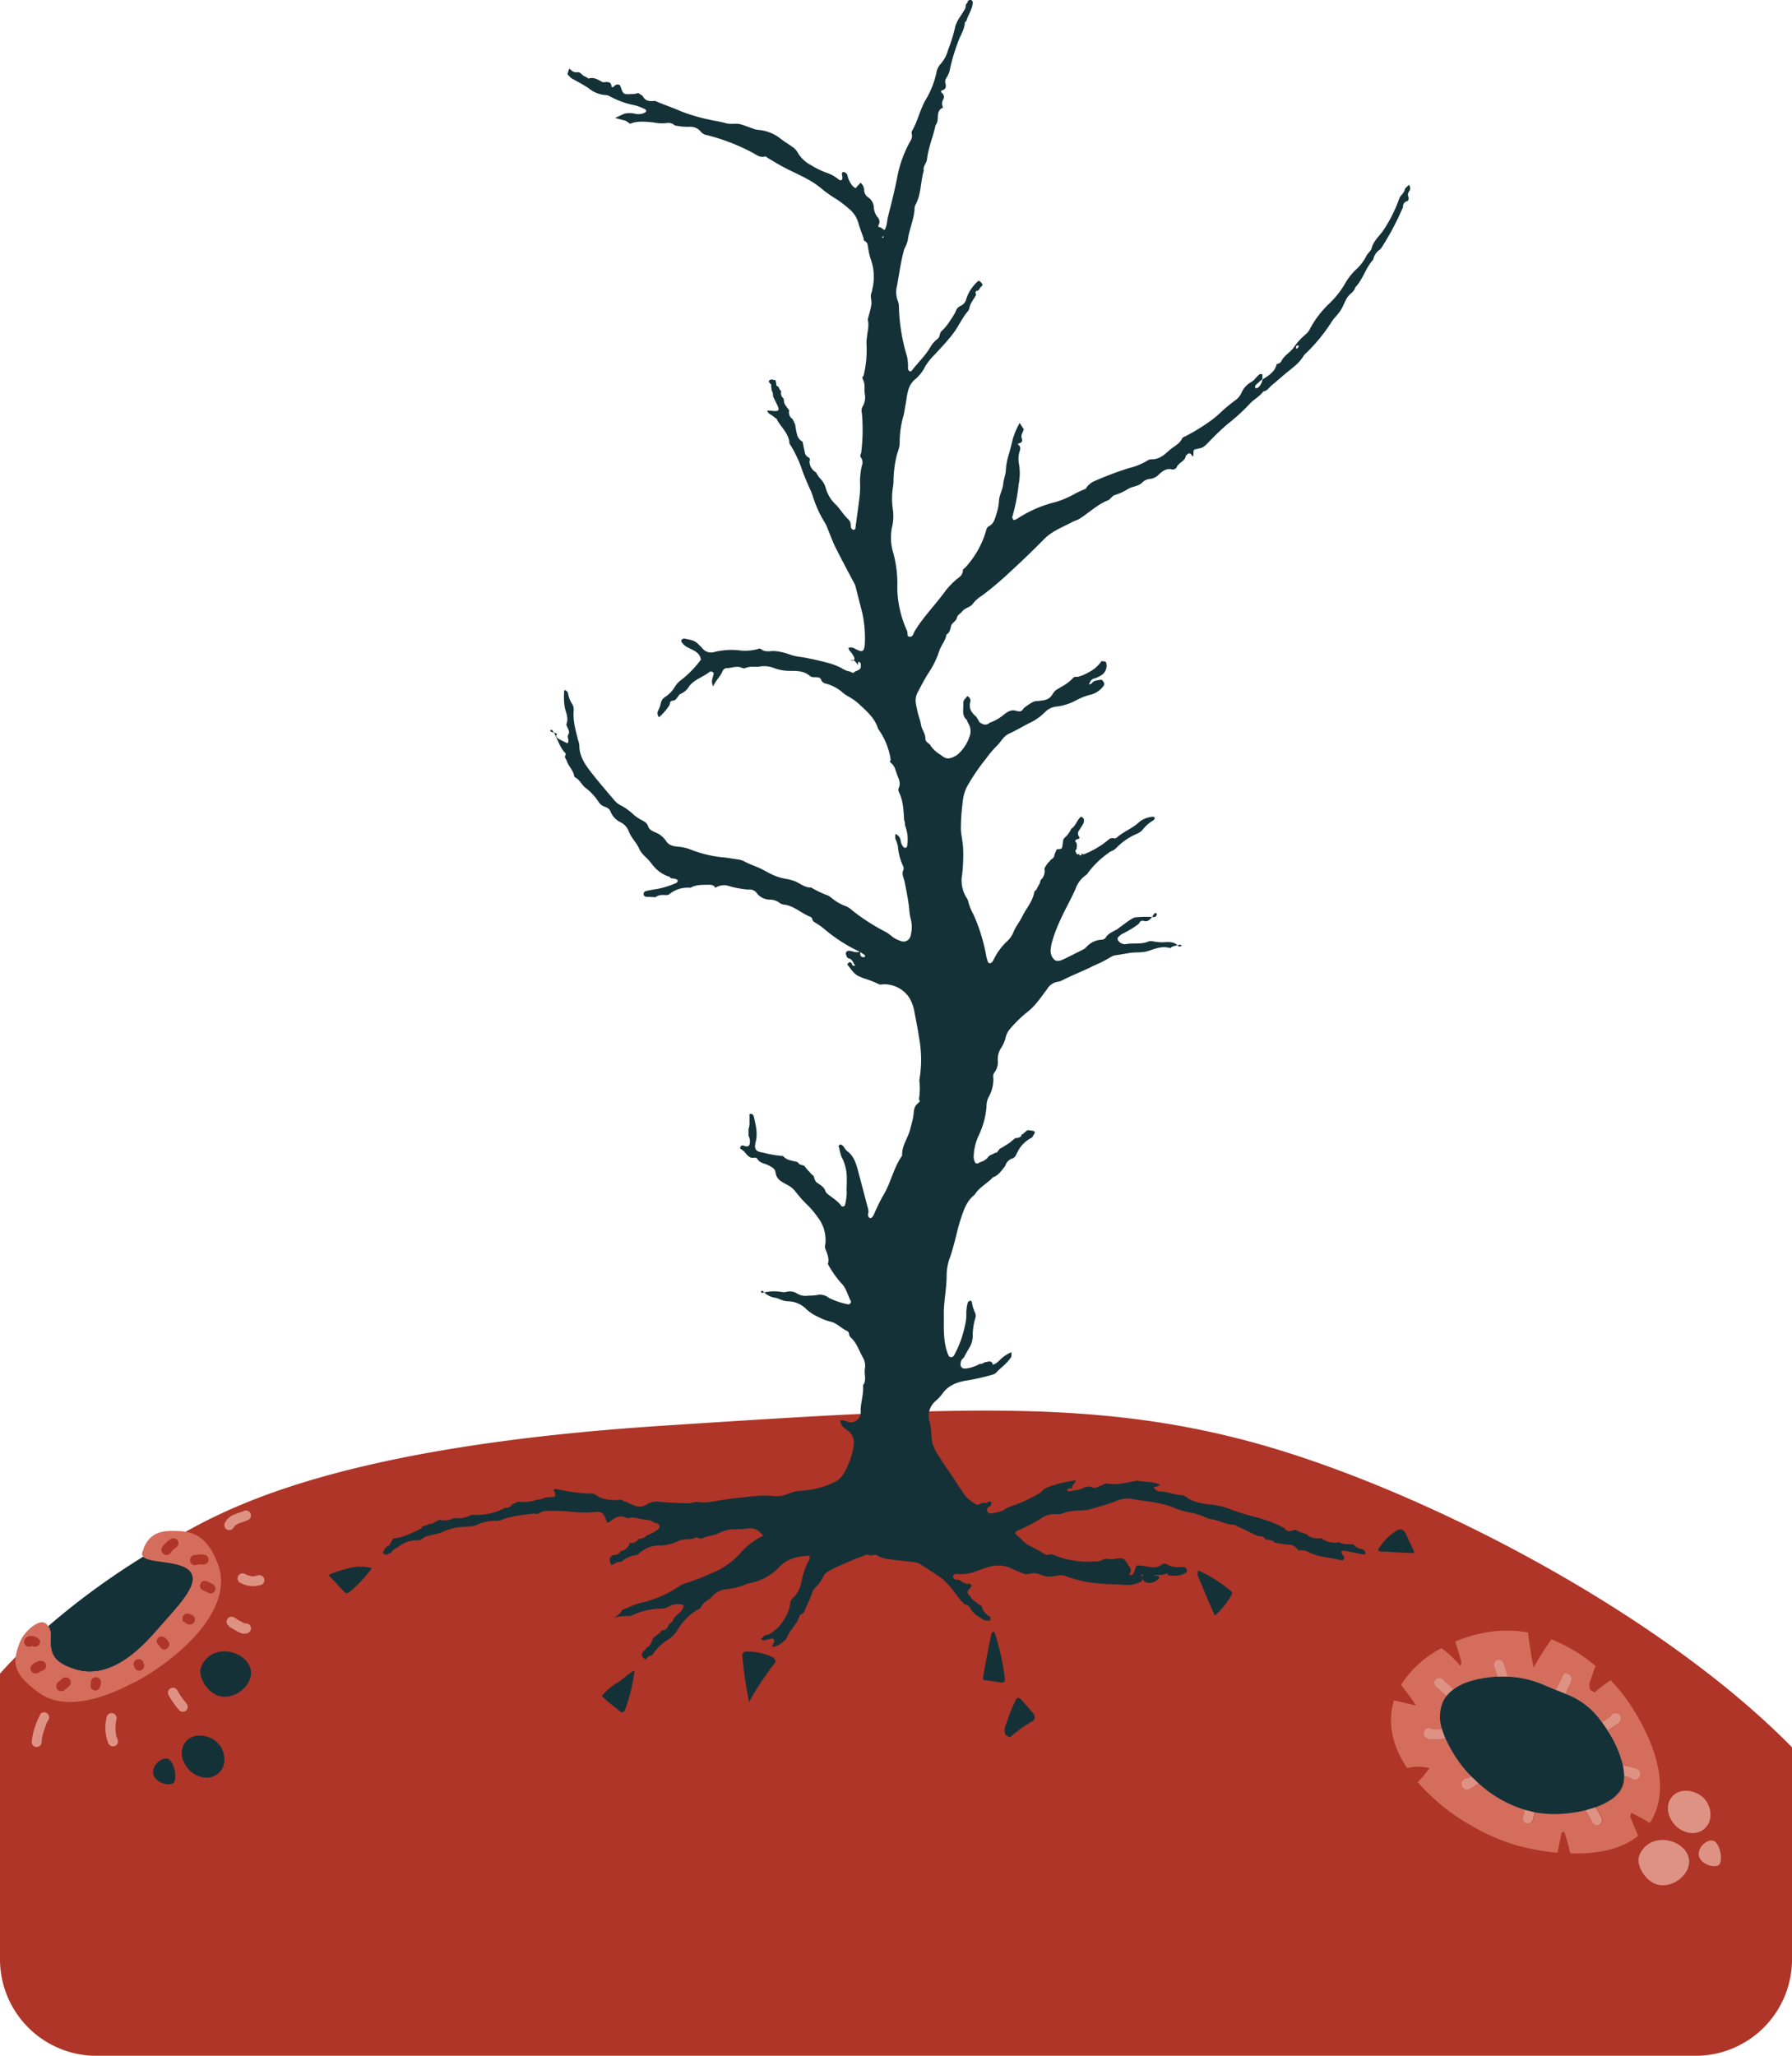 <svg xmlns="http://www.w3.org/2000/svg" xmlns:xlink="http://www.w3.org/1999/xlink" width="441.696" height="506.658" viewBox="0 0 441.696 506.658">
  <defs>
    <clipPath id="clip-path">
      <rect id="Rectangle_2288" data-name="Rectangle 2288" width="441.696" height="506.658" fill="none"/>
    </clipPath>
  </defs>
  <g id="where_-_another_planet" data-name="where - another planet" transform="translate(220.848 253.329)">
    <g id="where_-_another_planet-2" data-name="where - another planet" transform="translate(-220.848 -253.329)" clip-path="url(#clip-path)">
      <path id="Path_194503" data-name="Path 194503" d="M51.74,791.743c-3.362,3.906-10.285,11.966-18.641,11.125-.841-.1-5.884-.593-7.713-3.956-1.434-2.621.1-4.945-1.286-7.219A181.906,181.906,0,0,1,49.614,773.3l.1.148c2.225,4.153,7.862,1.335,9.79,5.291,1.533,3.115-3.659,8.307-7.713,13" transform="translate(-12.184 -390.938)" fill="#143138"/>
      <path id="Path_194504" data-name="Path 194504" d="M441.7,786.058v52.264a23.783,23.783,0,0,1-23.783,23.783H23.783A23.783,23.783,0,0,1,0,838.322v-70.41q1.879-2.126,3.857-4.1h0c2.621-2.72,5.34-5.241,8.06-7.615,1.384,2.274-.148,4.6,1.286,7.219,1.879,3.362,6.873,3.857,7.713,3.956,8.356.841,15.279-7.219,18.641-11.125,4.055-4.7,9.3-9.84,7.713-13-1.978-3.956-7.565-1.088-9.79-5.291l-.1-.148,6.626-3.857,1.829-1.038c14.438-8.109,43.71-21.311,117.631-26.107s111.351-7.219,155.7,7.219c40.5,13.2,92.512,41.435,122.575,72.091" transform="translate(0 -355.438)" fill="#ae3527"/>
      <path id="Path_194505" data-name="Path 194505" d="M297.771,291.352c.89.643,1.879,1.088,2.225,2.225a1.433,1.433,0,0,0,.445.593c1.187.989,2.571,1.731,3.511,3.066.148.2.791.049.841-.247a13.949,13.949,0,0,0,.445-3.165c-.1-1.038.049-1.978,0-2.967a11.343,11.343,0,0,0-1.335-5.884,13.8,13.8,0,0,1-.494-1.928c-.247-.643-.2-.742.1-.939s.742.2.989.494a4.8,4.8,0,0,0,.742.989c1.681,1.187,2.275,3.016,2.769,4.9.841,3.115,1.632,6.23,2.472,9.345a2.472,2.472,0,0,1,.049,1.236.892.892,0,0,0,.4,1.088c.4.148.791-.445.989-.841a47.171,47.171,0,0,1,2.176-4.5c1.928-3.066,2.571-6.675,4.549-9.691.1-.148.247-.3.247-.445-.1-2.423,1.533-4.351,2.027-6.576.247-1.038.593-2.077.742-3.165s.049-2.126,1.038-2.967.3-.742.346-1.187a17.008,17.008,0,0,0,.148-3.956,2.67,2.67,0,0,1-.049-.742,29.364,29.364,0,0,0-.049-10.186c-.3-2.126-.742-4.2-1.137-6.329a10.235,10.235,0,0,0-1.335-3.758,7.438,7.438,0,0,0-6.28-3.263c-.4,0-.841.2-1.236-.049a26.086,26.086,0,0,0-3.708-1.434c-2.077-.791-2.225-.989-4.055-3.461v.1c.3-.544.643-.742.939-.494s.2.4.346.593a.494.494,0,0,0,.4.2c.247,0,.3-.148.1-.346s-.494-1.236-1.236-1.434-.593-.494-.791-.89a.692.692,0,0,1,.593-1.038,2.917,2.917,0,0,1,.939.148,2.917,2.917,0,0,0,1.928.049c0,1.088.049,1.187.742,1.384a.331.331,0,0,0,.346-.544l-1.187-.791a38.123,38.123,0,0,1-8.9-5.736,16.711,16.711,0,0,0-1.829-1.286c-.4-.247-.89-.445-.989-1.038a.841.841,0,0,0-.445-.544c-2.225-.841-3.956-2.67-6.428-3.016a1.978,1.978,0,0,1-1.137-.4,4.017,4.017,0,0,0-2.571-.841,4.035,4.035,0,0,1-3.016-1.483,2.182,2.182,0,0,0-2.176-.989,22.251,22.251,0,0,1-5.142-.989,3.987,3.987,0,0,0-2.621.346c-.841.3-.247.593-.445.1s-.841-.643-1.434-.643c-1.582.049-3.165-.1-4.6.742a7.219,7.219,0,0,0-5.291,1.632c-.346.247-.989.148-1.483.148a2.868,2.868,0,0,0-1.879.544l-2.225-.1a.692.692,0,0,1-.692-.593.776.776,0,0,1,.692-.841,26.825,26.825,0,0,1,2.67-.494,22.545,22.545,0,0,0,4.7-1.483.692.692,0,0,0,.346-.593c-.049-.2-.346-.346-.544-.4a5.883,5.883,0,0,0-.989-.148.643.643,0,0,1-.4-.3.346.346,0,0,0-.346-.148,8.8,8.8,0,0,1-4.252-3.313,15.787,15.787,0,0,0-1.533-1.632,6.724,6.724,0,0,1-1.384-1.78c-.643-1.632-2.027-2.769-2.621-4.45a4.153,4.153,0,0,0-1.978-2.176,4.92,4.92,0,0,1-2.423-2.472c-.445-1.187-1.187-1.187-1.879-1.533a2.67,2.67,0,0,1-1.088-.939,13.745,13.745,0,0,0-3.214-3.511c-.989-.692-1.434-2.027-2.621-2.621a.643.643,0,0,1-.247-.4c-.247-1.384-1.335-2.274-1.78-3.56-.148-.544-.742-.939-.346-1.582a.494.494,0,0,0-.049-.445c-1.384-1.384-1.829-3.313-2.769-4.945a7.267,7.267,0,0,0-.544-.791h-.2c-.2.1-.247.3-.1.4a8.7,8.7,0,0,0,1.137.4l.445.148c-.544.89.2,1.137.742,1.483l1.78.89c.692-.692-.2-1.434.247-2.176s-.1-1.434-.4-2.126a.742.742,0,0,1-.049-.494c.544-1.384-.1-2.67-.4-3.906a16.061,16.061,0,0,1-.148-4.4,1.038,1.038,0,0,1,.939.841,6.526,6.526,0,0,0,.939,2.472,2.621,2.621,0,0,1,.445,1.681c-.247,2.522.494,4.945,1.088,7.367a5.042,5.042,0,0,1,.3,1.187c-.049,2.67,1.384,4.747,2.917,6.725s3.906,4.747,5.884,7.071a4.994,4.994,0,0,0,1.582,1.137,14.587,14.587,0,0,1,3.016,2.225,10.731,10.731,0,0,0,2.077,1.384c.643.346,1.236.643,1.483,1.483s1.137,1.187,1.879,1.533a5.34,5.34,0,0,1,2.472,1.978c.791,1.335,2.176,1.434,3.412,1.533a11.67,11.67,0,0,1,2.769.692,29.756,29.756,0,0,0,7.219,1.829c1.483.1,2.967.4,4.45.593a4.9,4.9,0,0,1,1.632.544c1.088.593,2.275.989,3.412,1.483s2.027,1.088,3.115,1.582a12.313,12.313,0,0,0,3.758,1.187,11.378,11.378,0,0,1,1.681.445c1.483.445,2.67,1.731,4.4,1.681a23.534,23.534,0,0,0,4.055,1.928,5.931,5.931,0,0,1,1.038.692,11.452,11.452,0,0,0,3.461,1.978,4.6,4.6,0,0,1,1.434.939,49.694,49.694,0,0,0,8.06,5.241,9.741,9.741,0,0,1,1.879,1.286,6.379,6.379,0,0,0,1.978,1.038,1.8,1.8,0,0,0,2.621-1.384,7.764,7.764,0,0,0,0-3.956,14.684,14.684,0,0,1-.4-2.719c-.247-2.225-.692-4.4-1.137-6.576-.2-.939-.791-1.829-.247-2.868a1.335,1.335,0,0,0-.148-.989,14.289,14.289,0,0,1-1.236-4.8,8.9,8.9,0,0,0-.643-1.879v-1.137h0a1.978,1.978,0,0,1,1.335,1.681,2.769,2.769,0,0,0,.692,1.533.643.643,0,0,0,.4.2.494.494,0,0,0,.495-.445,9.493,9.493,0,0,0-.544-5.142V202.8l-.2-.791c-.148-2.324-.2-4.648-1.286-6.823a1.286,1.286,0,0,1-.049-.989c.544-1.137.049-2.176-.346-3.165s-.544-2.126-1.384-2.868-.2-.593-.247-.939a17.119,17.119,0,0,0-2.917-7.367,1.632,1.632,0,0,1-.247-.445c-.791-2.472-2.67-4.1-4.549-5.835s-2.72-1.78-4.005-2.818a10.111,10.111,0,0,0-4.153-2.274c-1.582-.346-.989-1.335-1.879-1.533s-1.582.1-2.176-.4c-1.483-1.286-3.263-1.236-4.945-1.236a11.175,11.175,0,0,1-3.857-.692,6.576,6.576,0,0,0-3.412-.4c-1.187.2-2.472-.148-3.708.4-.3.148-.791-.049-1.187-.2-1.187-.346-2.324.247-3.461.2a1.286,1.286,0,0,0-.939.742c-.544,1.384-1.78,2.373-2.324,3.807-.4-1.187-.4-1.187.1-2.967a.544.544,0,0,0-.247-.643.861.861,0,0,0-.692-.049c-1.582,1.335-3.708,1.829-5.043,3.56a4.433,4.433,0,0,1-1.978,1.829c-.89.3-.939,1.582-1.978,1.731s-.692.643-.939,1.137a13.38,13.38,0,0,1-2.571,2.967,1.533,1.533,0,0,1-.247-1.582,6.231,6.231,0,0,0,.692-1.879,2.373,2.373,0,0,1,1.137-1.582,7.862,7.862,0,0,0,2.373-2.522,5.439,5.439,0,0,1,1.335-1.483,25.71,25.71,0,0,0,5.043-5.142c-.247-1.829-1.928-2.324-3.263-3.016a3.857,3.857,0,0,1-1.434-1.236.5.5,0,0,1-.049-.643.89.89,0,0,1,.643-.3c1.187.247,2.472.346,3.412,1.335a11.44,11.44,0,0,0,.89.841,2.749,2.749,0,0,0,3.263,1.088,18.1,18.1,0,0,1,5.686-.4,11.965,11.965,0,0,0,4.945-.3c.2-.1.544-.148.692,0,1.137.989,2.522.346,3.758.544a14.337,14.337,0,0,1,3.016.692,12.411,12.411,0,0,0,3.165.742,69.471,69.471,0,0,1,7.071,1.582,14.634,14.634,0,0,1,3.016,1.236,4.983,4.983,0,0,0,1.582.692c.593.049,1.088.643,1.384.247s1.533-.4,1.632-1.335a1.091,1.091,0,0,0,0-.247,1.829,1.829,0,0,0-.049-.643c-.1-.148-.346-.4-.494-.346s-.148.494-.148.742-.643-1.187-1.434-1.187h-.247c-.049,0-.049.1-.049.148h.445a.544.544,0,0,0,.346-.791,6.183,6.183,0,0,0-.791-1.286,2.225,2.225,0,0,1-.643-1.038,1.731,1.731,0,0,1,1.582.148,8.155,8.155,0,0,0,1.335.593.742.742,0,0,0,.939-.544,5.342,5.342,0,0,0,.2-1.236,29.3,29.3,0,0,0-.593-7.466c-.643-2.472-1.137-4.5-1.731-6.774a6.773,6.773,0,0,0-.643-1.335c-1.434-2.72-2.868-5.39-4.252-8.159-.742-1.483-1.286-3.066-1.928-4.6a8.255,8.255,0,0,0-.742-1.582,27.121,27.121,0,0,1-2.967-6.576,14.187,14.187,0,0,0-.544-1.384q-1.038-2.225-1.928-4.6a31.146,31.146,0,0,0-3.016-6.527.989.989,0,0,1-.247-.445c-.148-2.522-2.225-4.005-3.214-6.082h-.1l-.89-.692-.445-.3a1.582,1.582,0,0,1-.841-.939h.742c2.423.3,2.472.049,1.434-2.027l-.742-1.533a1.928,1.928,0,0,0-.3-1.335h0l-.148-1.236a.346.346,0,0,0-.247-.494L286,93.966c.445-.791,1.088-.346,1.681-.3l.2.989a.434.434,0,0,0,.4.544.643.643,0,0,1,.247.445l.346.544a.445.445,0,0,1,.2.346,1.533,1.533,0,0,0,.593,1.632l.148,1.038.2.494,1.038,1.434a1.928,1.928,0,0,0,.841,2.126l.643,1.384a22.107,22.107,0,0,0,.4,2.225,2.818,2.818,0,0,0,1.434,1.978v.1l.544,2.621a1.731,1.731,0,0,0,1.088,1.236.791.791,0,0,1,.049.841,3.214,3.214,0,0,0,1.632,2.769,6.773,6.773,0,0,0,1.137,1.632,5.341,5.341,0,0,1,1.286,2.373,8.752,8.752,0,0,0,2.472,3.956c1.038,1.038,1.78,2.373,2.868,3.412s.593,1.533.89,2.324a.841.841,0,0,0,.544.445.494.494,0,0,0,.494-.445c.346-2.621.742-5.291,1.038-7.911a21.115,21.115,0,0,0,.1-3.263,18.247,18.247,0,0,1,.445-4.2,1.967,1.967,0,0,0-.148-1.879c-.494-.643-.049-.939,0-1.434a45.146,45.146,0,0,0,.148-9.741,1.978,1.978,0,0,1,.148-1.434,4.527,4.527,0,0,0,.544-3.362c-.1-1.088.148-2.176-.346-3.214s.049-.791.1-1.187a26.862,26.862,0,0,0,.692-7.961,7.814,7.814,0,0,1,.1-1.236c.1-1.483.593-2.917.247-4.45a.545.545,0,0,1,0-.247c.3-1.137.643-2.225.841-3.412s-.4-2.126.1-3.214a3.018,3.018,0,0,0,.148-.742,12.479,12.479,0,0,0-.3-7.12,17.053,17.053,0,0,1-.742-3.165c-.1-.593-.1-1.137-.692-1.483s-.3-.544-.445-.89c-.445-1.236-.939-2.472-1.286-3.758a7.021,7.021,0,0,0-2.373-3.461,28.088,28.088,0,0,0-2.967-2.274,30.857,30.857,0,0,1-3.659-2.571c-2.423-2.077-5.34-3.313-8.158-4.7-1.731-.841-3.362-1.829-4.994-2.818-.3-.148-.643-.544-.841-.445-1.335.4-2.225-.544-3.263-1.038a49.694,49.694,0,0,0-11.125-4.252,2.324,2.324,0,0,1-1.483-.89,3.259,3.259,0,0,0-2.67-1.137,15.131,15.131,0,0,1-3.708-.346,2.176,2.176,0,0,0-1.829-.593,10.143,10.143,0,0,1-3.461-.148c-1.879-.148-3.807-.445-5.686.346l-1.088-.742-2.621-.692,2.225-1.038a5.686,5.686,0,0,1,2.72,0,3.461,3.461,0,0,0,2.423-.3.544.544,0,0,0,.3-.4.494.494,0,0,0-.247-.4,13.845,13.845,0,0,0-2.571-.989,21.261,21.261,0,0,1-6.28-2.274,2.126,2.126,0,0,0-.939-.247,7.323,7.323,0,0,1-4.1-1.632c-1.236-.89-2.868-1.681-4.3-2.522l-.445-.4-.544-.593.445-1.384.544.445a1.731,1.731,0,0,0,1.582.445c.742,0,1.038.791,1.681,1.038s.791.593,1.088.494c1.286-.346,2.225.346,3.263.89.247.148.643,0,.989,0s1.137,0,1.236.841.544.346.791.1a1.038,1.038,0,0,1,1.384-.1c.841,2.621.89,2.126,3.263,2.126a5.933,5.933,0,0,0,1.187-.247l1.088.692c.643,1.384,1.829,1.384,3.066,1.236,2.077.939,4.3,1.632,6.378,2.571a42.65,42.65,0,0,0,6.873,2.027c1.385.346,2.769.494,4.153.89s2.522-.049,3.708.3,2.373.841,3.56,1.236a6.677,6.677,0,0,0,.989.148,10.2,10.2,0,0,1,4.846,1.829c1.434,1.137,2.472,1.681,3.659,2.571a4.4,4.4,0,0,1,1.088,1.335,7.911,7.911,0,0,0,3.066,2.868,21.509,21.509,0,0,0,3.758,1.879,9.3,9.3,0,0,1,3.066,1.632.742.742,0,0,0,.89.2c.346-.544-.049-1.137.049-1.681s1.137-.148,1.335.494A5.615,5.615,0,0,0,306.77,45.9c.89.742.692.346,1.038,0l.841-.89a2.561,2.561,0,0,1,.89,1.978,2.225,2.225,0,0,0,.989,1.632,3.115,3.115,0,0,1,1.384,2.522,4.4,4.4,0,0,0,.89,2.324,1.572,1.572,0,0,1,.346,1.829c-.4.742.1.593.445.742a8.258,8.258,0,0,1,.939.643c.692-1.038.593-2.274.89-3.412.841-3.214,1.632-6.428,2.275-9.691a28.924,28.924,0,0,1,2.769-8.01c.445-.89,1.137-1.632.742-2.769a1.038,1.038,0,0,1,.2-.692c1.384-2.472,1.928-5.291,3.412-7.763a21.834,21.834,0,0,0,2.522-6.477,4.2,4.2,0,0,1,.939-2.027,8.74,8.74,0,0,0,1.978-3.708,37.44,37.44,0,0,0,1.582-4.994c.3-1.78,1.384-3.016,2.225-4.45a2.126,2.126,0,0,0,.494-1.533h0l.494-.643a.346.346,0,0,1,.049-.3c.544-.445.939-.346,1.187.247,0,1.731-1.137,3.115-1.582,4.7-.049.148-.346.2-.346.346-.1,1.731-1.088,3.115-1.632,4.648a46.773,46.773,0,0,0-2.176,7.417,6.329,6.329,0,0,1-.742,1.582,1.632,1.632,0,0,0-.3,1.187c.247.89.3,1.632-.841,1.928-.247.049-.2.445,0,.593a1.236,1.236,0,0,1,.4,1.533,2.005,2.005,0,0,0-.247,1.681c.247.643.049.445-.049.494-1.78.939-.544,3.016-1.632,4.2-.593,2.818-1.78,5.538-2.126,8.455-.1.989-1.088,1.731-.791,2.818-.841,2.769-.593,5.785-2.077,8.455a2.324,2.324,0,0,0-.2.989c-.148,2.67-1.384,5.142-1.681,7.763a9.611,9.611,0,0,1-.841,2.077c-.841,2.967-1.236,5.983-1.78,9a6.079,6.079,0,0,0,.2,3.857,4.005,4.005,0,0,1,.247,1.483,46.379,46.379,0,0,0,2.027,12.262,11.994,11.994,0,0,1,.2,2.967.841.841,0,0,0,.4.544c.247.2.494-.049.643-.247,1.533-1.978,3.362-3.659,4.6-5.884a6.478,6.478,0,0,1,1.681-1.829c.643-.544.4-1.434.989-1.928a12.064,12.064,0,0,0,2.176-2.719,12.463,12.463,0,0,0,1.286-2.126,2.126,2.126,0,0,1,1.286-1.384,2.5,2.5,0,0,0,1.335-1.731,9.938,9.938,0,0,1,3.016-4.45,1.879,1.879,0,0,1,.989,1.038l-.3.445a.4.4,0,0,0-.3.3l-.4.593c-.841.247-.841.3-.593,1.088-.544,1.088-1.434,2.027-1.681,3.313a1.484,1.484,0,0,1-.3.692c-1.533,1.78-2.423,3.956-3.857,5.785s-3.016,3.511-4.6,5.192a13.746,13.746,0,0,0-2.126,2.719,9.841,9.841,0,0,1-2.423,3.115c-1.978,1.582-1.978,3.906-2.373,6.082-.2.989-.3,1.928-.544,2.917a23.63,23.63,0,0,0-.939,6.131c.049,2.077-.593,2.769-.841,4.153a28.356,28.356,0,0,0-.692,5.933,9.2,9.2,0,0,1-.148,1.483,18.493,18.493,0,0,0,0,5.439,11.62,11.62,0,0,1-.247,4.5,12.856,12.856,0,0,0,.346,6.181,28.678,28.678,0,0,1,.989,8.653,26.479,26.479,0,0,0,2.423,10.581c.2.494-.148,1.384.643,1.434s.89-.742,1.137-1.236c2.176-3.659,5.241-6.675,7.714-10.136a19.084,19.084,0,0,1,2.225-2.373c.791-.791,2.027-1.236,2.027-2.67,0-.2.3-.4.494-.544A22.794,22.794,0,0,0,339.6,130.7a1.483,1.483,0,0,1,.643-1.038c1.236-.544,1.483-1.78,1.829-2.868a13.1,13.1,0,0,0,.692-3.412c.049-1.384.89-2.67,1.038-4.1s.593-2.274.643-3.412a15.823,15.823,0,0,1,.742-3.906c.346-1.286.692-2.522.989-3.857a20.693,20.693,0,0,1,1.681-3.906l.989,1.533c-.1.742-.742,1.335-.494,2.126s.1,1.187-.643,1.384a.2.2,0,1,0-.1.4c.742.692.247,1.335.1,2.077a6.182,6.182,0,0,0-.049,2.423,13.9,13.9,0,0,1-.049,5.192,44.683,44.683,0,0,1-1.582,8.06c-.049.148.148.445.247.643s.3.049.494,0l.445-.2a30.445,30.445,0,0,1,9.543-4.153,22.9,22.9,0,0,0,4.8-2.077,19.526,19.526,0,0,1,2.027-.939c.3-.148.643-.2.742-.544a4.706,4.706,0,0,1,2.077-1.632,81.564,81.564,0,0,1,8.406-3.165,15.822,15.822,0,0,0,4.351-1.731,2.225,2.225,0,0,1,1.137-.445c1.879.1,3.165-1.038,4.351-2.126s2.571-1.533,3.263-3.016c.148-.3.692-.445,1.038-.643a49.2,49.2,0,0,0,6.131-3.807,20.461,20.461,0,0,0,1.928-1.582,40.693,40.693,0,0,1,4.005-3.362,4.5,4.5,0,0,0,1.533-1.879,5.439,5.439,0,0,1,2.324-2.571l.643-.445.445-.494.544-.593.494-.445h.692v1.236a10.575,10.575,0,0,0-.939.791c-.346.4-.989.643-.841,1.335l.2.1c.643-.049.94-.593,1.236-1.038a6.085,6.085,0,0,0,.4-1.137c1.483-.939,3.066-1.879,3.461-3.807h-.049a1.385,1.385,0,0,0,1.236-.742c.692-1.384,2.126-2.077,3.016-3.313a15.97,15.97,0,0,1,3.016-3.313,4.154,4.154,0,0,0,1.038-1.384,24.474,24.474,0,0,1,4.7-6.131,21.855,21.855,0,0,0,4.1-5.291,15.726,15.726,0,0,1,2.67-3.263,11.174,11.174,0,0,0,2.373-3.165c.3-.692,1.088-1.187,1.286-1.829.445-1.978,2.077-3.165,3.066-4.747a35.157,35.157,0,0,0,3.758-7.565,4.1,4.1,0,0,1,.494-.841,3.214,3.214,0,0,0,.939-1.582h-.049l.544-.544.445-.445a1.286,1.286,0,0,1,.049,1.632,1.286,1.286,0,0,0-.148,1.384,1.088,1.088,0,0,1-.2.989A1.335,1.335,0,0,0,442.349,51a67.1,67.1,0,0,1-5.093,9.691,3.164,3.164,0,0,1-.791.939,3.61,3.61,0,0,0-1.384,2.027,1.137,1.137,0,0,1-.2.445c-1.78,1.978-2.423,4.747-4.3,6.675-.247,1.137-1.384,1.582-1.978,2.522s-1.038,2.274-1.731,3.313-1.632,1.829-2.274,2.917a41.888,41.888,0,0,1-5.934,7.268,5.789,5.789,0,0,0-.841.89c-1.137,1.928-2.917,3.066-4.549,4.45L409.913,95c-.643.544-1.038,1.335-1.978,1.434-.94,1.286-2.423,1.978-3.461,3.165a47.171,47.171,0,0,1-5.142,4.7,57.314,57.314,0,0,0-4.7,4.45c-1.483,1.533-1.681,1.582-2.917,1.829s-.94.247-1.038,1.533a1.58,1.58,0,0,1-.148.4l-.4-.544a.542.542,0,0,0-.841-.1c-.247.2-.445.346-.494.544-.247,1.335-1.879,1.582-2.274,2.818a1.236,1.236,0,0,1-1.088.445c-1.434-.4-2.472.494-3.313,1.286A3.56,3.56,0,0,1,380,118a3.115,3.115,0,0,0-1.978.939c-.89.89-2.274.89-3.362,1.483A13.446,13.446,0,0,1,371.246,122c-.3.049-.544.4-.791.593s-.445.544-.742.643c-2.67,1.038-4.7,3.066-7.12,4.6-.494.3-1.088.445-1.582.692-2.472,1.335-5.142,2.274-7.17,4.351s-5.439,5.39-8.257,7.961a80,80,0,0,1-7.021,5.933,8.01,8.01,0,0,0-2.225,1.978c-.593.89-1.879.989-2.571,1.829s-1.187.841-1.384,1.681-1.236,1.187-1.434,1.978-.3,1.632-1.137,2.126c-.247,1.533-1.335,2.67-1.78,4.055a21.41,21.41,0,0,1-2.472,5.142c-1.038,1.582-1.928,3.313-2.818,4.994s-.445,2.917-.148,4.4.742,2.373.939,3.61,1.137,2.225,1.088,3.511a1.187,1.187,0,0,0,.445.841c.3.3.742.494.841.841a7.646,7.646,0,0,0,2.126,2.027c.841.544,1.533,1.236,2.423,1.088a4.846,4.846,0,0,0,2.769-1.582,10.136,10.136,0,0,0,2.274-3.807,3.591,3.591,0,0,0-.346-3.313c-.2-.247-.2-.692-.445-.89-1.137-1.088-.692-2.472-.742-3.758s.643-1.335.939-1.978a1.137,1.137,0,0,1,.791,1.384c-.445,1.632.3,2.719,1.483,3.708l.791,1.335c.841.593,1.681.89,2.522.1a10.976,10.976,0,0,0,3.164-1.731c.89-.692,1.879-1.632,3.362-1.187s1.434-.3,2.027-.791a14.838,14.838,0,0,1,2.077-1.384,3.066,3.066,0,0,1,1.335-.247c1.236-.148,2.621-.2,3.412-1.533s1.286-1.286,2.027-1.829a12.236,12.236,0,0,0,2.818-1.978c.742-.939,1.038-.494,1.582-.643a9.989,9.989,0,0,0,2.472-1.038,8.6,8.6,0,0,0,2.868-2.274c.742-1.038.544-.346.841-.445a.544.544,0,0,1,.742.445,2.787,2.787,0,0,1-1.335,3.016,7.131,7.131,0,0,1-1.829.791c-.593.247-.692.494-1.137,1.384a.989.989,0,0,0,.841-.4c.494-.593,1.187-.544,1.829-.692s.791.247.989.593a.742.742,0,0,1-.049.89,5.637,5.637,0,0,1-3.461,2.225,15.526,15.526,0,0,0-3.412,1.384,13.45,13.45,0,0,1-4.7,1.483,4.5,4.5,0,0,0-2.868,1.384,13.6,13.6,0,0,1-3.807,2.67c-1.632.791-3.165,1.78-4.846,2.522s-2.126,2.077-3.165,3.066a24.428,24.428,0,0,0-2.719,3.214,50.131,50.131,0,0,0-4.7,6.922,10.532,10.532,0,0,0-1.038,3.807,50.636,50.636,0,0,0-.445,6.725c.1,1.483.445,2.917.544,4.45a40.546,40.546,0,0,1-.247,6.725,8.049,8.049,0,0,0,1.038,5.538,2.571,2.571,0,0,1,.445.89,14.9,14.9,0,0,0,1.384,3.461,44.156,44.156,0,0,1,3.016,9.691,10.477,10.477,0,0,0,.346,1.434c.1.3.148.692.544.742s.593-.247.791-.494a6.87,6.87,0,0,0,.346-.643,15.232,15.232,0,0,1,3.115-4.2,6.131,6.131,0,0,0,1.681-2.423c.544-1.335,1.483-2.423,2.077-3.659.989-2.077,2.67-3.807,3.016-6.181l.643-.692a.346.346,0,0,1,.1-.3l.3-.544.3-.544.247-.89h.049l.445-.445.3-.692a2.67,2.67,0,0,0,.1-1.582,6.082,6.082,0,0,1,1.286-1.829l.346-.445h.049a1.582,1.582,0,0,0,.841-1.187.494.494,0,0,1,.1-.346l.346-.791a.2.2,0,0,1,.2-.2c1.187-.049,1.187-.049,1.335-1.236l.2-1.286.445-.445a6.378,6.378,0,0,0,1.483-2.077c.94-.593,1.286-1.681,1.928-2.522s.841-.247,1.187.148a2.126,2.126,0,0,1-.3,1.384l-1.038,1.632a1.137,1.137,0,0,0,.2,1.335v.494a2.867,2.867,0,0,0-.643.148c-.445.247-.445.544-.049.841a3.115,3.115,0,0,1,0,1.533l-.3.445c.148.247.2.593.4.791s.544.049.643-.3h-.049c-.148.3-.049.643.247.643s.4-.346.3-.643h-.1a.643.643,0,0,0,.841.3,22.03,22.03,0,0,0,5.34-3.066c.593-.445,1.038-1.088,1.978-.791a.84.84,0,0,0,.692-.247c1.681-1.483,3.857-2.225,5.488-3.807a6.132,6.132,0,0,1,3.461-1.286c.1,0,.247.148.346.247s0,.148-.049.247-.148.346-.3.4a9.1,9.1,0,0,0-2.72,2.423,4.2,4.2,0,0,1-1.434.939,15.526,15.526,0,0,0-4.549,3.016c-1.286,1.384-1.533.989-2.225,1.582a22.109,22.109,0,0,0-5.043,4.8,2.571,2.571,0,0,1-.643.742,6.729,6.729,0,0,0-2.522,3.313c-1.187,2.719-2.72,5.291-3.906,8.01a33.963,33.963,0,0,0-2.027,5.538,8.408,8.408,0,0,0-.2,1.236,3.048,3.048,0,0,0,.89,2.769c.791.593,1.78.1,2.621-.3l4.45-2.225a3.115,3.115,0,0,0,.791-.593,5.363,5.363,0,0,1,3.708-1.829,1.285,1.285,0,0,0,1.088-.544c.643-1.088,1.78-1.384,2.769-2.027s2.373-1.829,3.659-2.571a2.077,2.077,0,0,1,1.137-.4,29.81,29.81,0,0,1,4.2-.049c.445.1.742-.247.841-.742h.049c-.2-.1-.4-.4-.643-.148a7.541,7.541,0,0,0-.544.791c-.2.247-.89,1.384-1.978,1.088s-1.088.445-1.483.791a23.5,23.5,0,0,1-3.857,2.324,3.906,3.906,0,0,0-.989.742.742.742,0,0,0,.049,1.137,1.978,1.978,0,0,0,1.78.692c1.879-.346,3.857.148,5.637-.692a2.669,2.669,0,0,1,1.236.049,13.6,13.6,0,0,0,1.978.2c1.483-.049,2.967-.346,4.1.989.049.1.3,0,.445,0l.346-.1c-.1-.1-.2-.3-.3-.3a12.583,12.583,0,0,0-1.829.4c-.593.2-.494.494-.841.4-1.879-.544-3.609.2-5.291.742s-3.263.2-4.9.544l-2.967.494a2.818,2.818,0,0,0-1.187.346,30.078,30.078,0,0,1-4.351,2.225c-2.571,1.335-5.291,2.324-7.862,3.659a3.708,3.708,0,0,1-1.187.346,3.75,3.75,0,0,0-2.472,1.78c-1.533,2.027-2.917,4.2-5.043,5.785a32.293,32.293,0,0,0-4.252,4.2,5.092,5.092,0,0,0-.939,1.978,7.813,7.813,0,0,1-1.088,2.522,5.043,5.043,0,0,0-.841,3.066,4.164,4.164,0,0,1-.692,2.818c-.742.89-.3,1.434-.4,2.176a8.855,8.855,0,0,1-.989,3.758,4.9,4.9,0,0,0-.692,2.621,20.217,20.217,0,0,1-2.027,7.367,13.052,13.052,0,0,0-1.137,5.093,2.769,2.769,0,0,0,.4,1.434.692.692,0,0,0,.939-.049h0l1.038-.4h.049l.89-.643a1.829,1.829,0,0,1,1.038-.89l.989-.494h0a.544.544,0,0,0,.445-.148l.643-.841.89-.494.939-.593.544-.346,1.434-1.187c.593-.049,1.187-.049,1.533-.643a.346.346,0,0,1,.148-.3.593.593,0,0,0,.4-.247l.939-.791c2.176.247,2.176.247,1.038,1.928h-.1a7.813,7.813,0,0,0-3.412,3.511l-.494.989-.494.494h-.049a2.719,2.719,0,0,0-1.978,1.928c-.89,1.088-1.632,2.324-3.066,2.818-1.384,1.533-3.362,2.423-4.45,4.252-2.126,1.632-2.818,4.1-3.61,6.527s-1.483,6.28-2.621,9.3a13.2,13.2,0,0,0-.692,4.4c-.049,3.165-.742,6.28-.692,9.395s-.247,6.675,1.088,9.84c.148.346.346.593.692.593a.89.89,0,0,0,.791-.544,26.008,26.008,0,0,0,2.67-7.417,9.788,9.788,0,0,0,.3-2.72,10.008,10.008,0,0,1,.346-2.72.84.84,0,0,1,.494-.494c.3-.1.494.148.544.4a9.3,9.3,0,0,0,.791,2.571,1.78,1.78,0,0,1,0,1.434,15.378,15.378,0,0,0-.593,4.2,5.637,5.637,0,0,1-.89,3.066c-.494.791-.89,1.582-1.335,2.373a1.681,1.681,0,0,0-.692.989c-.3,1.187.247,1.83,1.384,1.632a8.8,8.8,0,0,0,3.016-.989l.1-.1a2.126,2.126,0,0,0,1.384-.445h.1c.692-.049,1.434-.593,1.879.445v.148h.148a4.6,4.6,0,0,0,1.582-1.137,8.877,8.877,0,0,1,2.868-1.928v1.088c-.94,1.582-2.522,2.621-3.758,3.956a2.324,2.324,0,0,1-1.088.544,55.28,55.28,0,0,1-5.785,1.335c-2.472.346-4.846,1.088-6.428,3.362a10.483,10.483,0,0,1-1.731,1.829,4.774,4.774,0,0,0-1.384,4.994,17.851,17.851,0,0,1,.445,3.214,8.455,8.455,0,0,0,1.335,4.5c.841,1.335,1.632,2.67,2.571,3.956s2.176,3.313,3.313,4.945a15.133,15.133,0,0,0,1.632,2.225,11.719,11.719,0,0,0,2.027,1.483c.791.494,1.385-.445,2.126-.3s.791-.2,1.187-.3.544.049.593.3a1.236,1.236,0,0,1-.2.692.89.89,0,0,1-.4.3.742.742,0,0,0-.4,1.038.939.939,0,0,0,1.038.593c1.088-.3,2.324-.3,3.313-1.038a3.559,3.559,0,0,1,1.088-.593,37.357,37.357,0,0,0,7.812-3.61c.989-1.286,2.522-1.483,3.906-1.978a32.187,32.187,0,0,1,4.648-.939c-.1.791-1.137,1.088-.89,1.978h-.494c-.3.049-.692-.049-.692.4s.4.3.593.3a4.248,4.248,0,0,0,.94-.2,7.812,7.812,0,0,0,2.423-.593,2.292,2.292,0,0,1,2.126-.2c.841.4,1.434-.148,2.176-.4s.989-.593,1.632-.494c2.373.4,4.6-.247,6.873-.643a1.758,1.758,0,0,1,.494-.1c1.582.445,3.313.148,4.9.742s-.1.445-.049.692-.643-.1-.742.247.2.346.346.544a1.929,1.929,0,0,0,1.384.494c1.78,0,3.362.841,5.142.89a1.681,1.681,0,0,1,.89.346c1.879,1.434,4.153,1.731,6.378,1.978A18.789,18.789,0,0,1,399.974,372c2.769,1.137,5.736,1.681,8.554,2.621a27.939,27.939,0,0,1,4.6,1.978c.692,1.187,1.681.643,2.621.4a.593.593,0,0,1,.4.148l.593.346.4.1,1.088.4a.593.593,0,0,1,.4.148c.989.989,2.225.989,3.511.939h.049a5.8,5.8,0,0,0,4.5.989h0c1.038.692,2.274.4,3.412.544l.593.544a3.264,3.264,0,0,0,1.483.593c.643.148.841.593.989,1.187l-.593.148-4.4-.89h-.247c-.247,0-.544-.049-.692.1s0,.593.2.841a2.917,2.917,0,0,1,.4.593.643.643,0,0,1-.692.791c-2.67-.742-5.587-.692-8.109-2.077a5.043,5.043,0,0,0-2.176-.4h-.4c-.247-.742-.989-.939-1.533-1.335h0a23.788,23.788,0,0,1-4.3-.593.544.544,0,0,1-.247-.3.3.3,0,0,0-.3-.148l-1.632-.346a1.385,1.385,0,0,0-1.434-.692,3.461,3.461,0,0,1-1.137-.4l-4.9-2.373-.247-.1c-1.978,0-3.659-1.088-5.538-1.335a7.715,7.715,0,0,1-1.632-.544,16.228,16.228,0,0,0-4.005-1.187,17.788,17.788,0,0,1-4.252-1.384A29.517,29.517,0,0,0,380,370.069c-1.533-.247-3.115-.4-4.648-.692a6.23,6.23,0,0,0-3.609.494c-2.225.89-4.549,1.483-6.873,2.176a5.334,5.334,0,0,1-.989.1c-1.879.2-3.857.049-5.637.89a2.521,2.521,0,0,1-1.236.1A5.835,5.835,0,0,0,353,374.272a41.98,41.98,0,0,1-5.736,2.967.544.544,0,0,0-.2.989c1.187,1.038,2.176,2.274,3.659,2.917a34.016,34.016,0,0,1,3.263,1.83c.2.1.494.3.643.247,1.187-.494,2.126.2,3.115.544a22.754,22.754,0,0,0,9.1.989h.247c.841.1,1.483-.791,2.373-.593a5.933,5.933,0,0,0,2.225-.049c1.78-.247,1.978-.1,2.967,1.681a1.532,1.532,0,0,1,.346,1.978c-.3.742.148.3.247.346a.544.544,0,0,0,.445-.1c.593-.593.593-1.533.989-2.225h.89l2.67.4a3.511,3.511,0,0,0,2.967-.841h.593a5.785,5.785,0,0,0,3.263.841,6.373,6.373,0,0,1,1.236,0c.742.148.841.643.643,1.286-1.434,1.088-3.066.841-4.648.742l.148-.494a7.219,7.219,0,0,1-2.917.4h-.445c0,.2.1.247.346.2a.841.841,0,0,1,.494.049.416.416,0,0,1,.247.593,3.066,3.066,0,0,1-2.126,1.088,1.681,1.681,0,0,1-1.879-.94c-.494-.3-.049-.494.049-.742s0-.445-.3-.3-.1.247.1.346.593.346.1.643a.791.791,0,0,1-.494.791,7.4,7.4,0,0,1-3.61.742c-1.335-.148-3.659-.148-5.488-.3a31.179,31.179,0,0,1-8.752-1.681,4.055,4.055,0,0,0-2.917-.247,12.83,12.83,0,0,1-1.978.148c-.643.1-1.978-.593-3.016-.791s-2.176.544-3.165.049-1.731-.692-2.522-1.088c-2.522-1.335-4.994-.989-7.466-.049s-4.055,1.483-6.28,1.236c-.593-.049-.989.148-.989.791a1.088,1.088,0,0,0,.742.643,1.78,1.78,0,0,1,1.384.445.346.346,0,0,0,.346.2l.742.346h.939l.494.494c-.247.3-.494.643-.742.939s-.742.742.3,1.632l.4.593.445.445h.049l.544.4.544.445.939.593a2.943,2.943,0,0,0,1.088,1.928,1.532,1.532,0,0,0,.939.593h.049v.989h-1.384c-1.236-.791-2.621-1.434-3.412-2.818s-1.187-.841-1.731-1.335c-1.582-1.483-2.522-3.461-4.153-4.945a12.9,12.9,0,0,0-1.236-1.236c-1.78-1.236-3.56-2.423-5.39-3.56a4.252,4.252,0,0,0-1.681-.494c-1.879-.247-3.807-.4-5.686-.692a7.28,7.28,0,0,1-3.066-.841c-.89-.643-1.483.148-2.176-.2s-1.335.247-2.027.445c-1.582.494-3.066,1.286-4.6,1.879a29.422,29.422,0,0,0-3.115,1.533,3.214,3.214,0,0,0-1.582,1.533,8.159,8.159,0,0,1-1.731,2.423,4.2,4.2,0,0,0-1.038,1.681,19.584,19.584,0,0,1-1.384,3.214c-.346.742-.4,1.681-1.384,1.928a.594.594,0,0,0-.3.4c-.593,2.126-2.472,3.461-3.164,5.538-.989.939-1.978,1.978-3.511,2.027a.511.511,0,0,0-.049-.2s.742-1.088.445-1.582-1.038-.1-1.582,0-1.137.4-1.632-.148c.593-.346.841-1.137,1.731-.989a10.334,10.334,0,0,0,4.055-3.906,9.006,9.006,0,0,0,1.434-3.659c.1-1.335.593-1.335,1.088-1.928a7.318,7.318,0,0,0,1.681-3.56,18.987,18.987,0,0,1,1.533-4.747c.247-.494.692-.939.445-1.731-2.769.148-5.291.593-7.417,2.769a13.548,13.548,0,0,1-7.318,4.005l-.494.1a16.81,16.81,0,0,1-5.241,1.384,5.34,5.34,0,0,0-3.511,1.78c-.89.989-2.275,1.434-2.818,2.769-.148.3-.692.445-1.038.643a14.9,14.9,0,0,0-4.6,4.7,6.577,6.577,0,0,1-2.324,2.472,12.9,12.9,0,0,0-4.055,3.956l-.939.247-.544.742a1.731,1.731,0,0,1-1.038-1.088l.3-.89a1.434,1.434,0,0,0,.841-.89l.2-.1a2.868,2.868,0,0,0,1.286-1.928c.4-.791,1.286-1.088,1.83-1.681l.544-.593h0a1.582,1.582,0,0,0,1.533-1.038,1.187,1.187,0,0,1,.643-.791l.494-.494a2.967,2.967,0,0,1,1.187-1.582,4.7,4.7,0,0,0,1.384-1.731.494.494,0,0,0-.445-.742,4.52,4.52,0,0,0-2.917.4,4.6,4.6,0,0,1-2.571.643,16.961,16.961,0,0,0-6.23,1.434,2.867,2.867,0,0,1-1.632.4,8.976,8.976,0,0,0-3.214.4c.742-.593,1.632-.989,1.928-1.978a9.547,9.547,0,0,0,1.187-.4,19.135,19.135,0,0,1,4.2-1.483,28.346,28.346,0,0,0,8.406-3.708,6.179,6.179,0,0,1,1.533-.841,48.606,48.606,0,0,0,6.477-2.472,18.74,18.74,0,0,0,7.17-4.846,17.8,17.8,0,0,1,5.835-4.5c-1.187-1.384-2.225-1.978-3.609-1.78a26.609,26.609,0,0,1-3.956.2,8.852,8.852,0,0,0-3.56,1.038c-1.335.593-2.769.593-4.055,1.236a1.187,1.187,0,0,1-.692-.049c-.247-.049-.544-.3-.692-.2-1.434.742-3.164.148-4.549.939a10.384,10.384,0,0,1-4.549,1.038,7.371,7.371,0,0,0-4.945,1.928,1.78,1.78,0,0,1-1.137.494,7.07,7.07,0,0,0-3.313,1.632,2.175,2.175,0,0,0-1.681.494l-.692.3a3.214,3.214,0,0,1-.445-1.582,1.632,1.632,0,0,1,.939-.94,1.731,1.731,0,0,0,1.681-.742.494.494,0,0,1,.3-.247,2.818,2.818,0,0,0,2.077-1.978h0a1.97,1.97,0,0,0,2.027-.841.692.692,0,0,1,.4-.2,2.076,2.076,0,0,0,1.681-.791h.148l.791-.4.494-.2.544-.346.1-.1a3.511,3.511,0,0,0,.791-.494c.494-.544.445-.989-.2-1.384a2.324,2.324,0,0,0-.692-.2l-.89-.544-3.066-.494a5.314,5.314,0,0,0-1.978-.247c-.692.148-.742.247-.989.1-1.483-.791-2.72-.2-3.857.692s-.89.3-1.187-.3a6.077,6.077,0,0,1-.3-.692,1.837,1.837,0,0,0-1.978-1.187l-1.731.1c-3.214.2-6.428-.544-9.691-.346a4.651,4.651,0,0,0-2.67.445c-.89.593-.989.148-1.483.2-2.719.346-5.488.544-8.06,1.632a4.749,4.749,0,0,1-1.483.148,11.106,11.106,0,0,0-4.351.939,5.389,5.389,0,0,1-2.423.494,15.179,15.179,0,0,0-6.329,1.384,10.98,10.98,0,0,1-1.681.494c-1.088.346-2.274.346-3.214,1.187a1.78,1.78,0,0,1-1.187.3,7.086,7.086,0,0,0-4.2,1.335c-1.286.791-1.731.989-2.274,1.829a1.137,1.137,0,0,0-.89.4h-.247c-.445-.148-1.038-.247-.643-.939a3.362,3.362,0,0,1,1.286-1.384c.346.2.3-.049.247-.247l.841-1.434h0c2.472-.2,4.648-1.384,6.823-2.423.148-.049.2-.247.3-.4a.346.346,0,0,1,.346-.247l.593-.1.89-.445a1.681,1.681,0,0,0,1.187-.346h.049l.989-.544a.247.247,0,0,1,.247-.1,4.956,4.956,0,0,0,3.263-.3l.4-.148a6.23,6.23,0,0,0,4.1-.742h1.582a15.23,15.23,0,0,0,6.477-1.582.544.544,0,0,1,.4-.2,1.78,1.78,0,0,0,1.681-.791.445.445,0,0,1,.346-.2l1.088-.494h0a9.79,9.79,0,0,0,4.549-.445l.692-.1.742-.148.494-.3,2.225-.2c.494-.049.593-.494.346-1.137s-.346-.445-.2-.643a.791.791,0,0,1,.643-.148,43.662,43.662,0,0,0,9.1,1.137l.494.2a5.339,5.339,0,0,0,.989.692,10.136,10.136,0,0,0,5.142.593.445.445,0,0,1,.445.1,1.385,1.385,0,0,0,1.038.4h0a7.357,7.357,0,0,0,1.78.841,3.016,3.016,0,0,0,3.263-.2,4.9,4.9,0,0,1,3.313-.593c2.176.2,4.3.247,6.477.346a8.605,8.605,0,0,0,1.483-.148,4.5,4.5,0,0,1,1.236-.2c2.472.4,4.8-.346,7.17-.643s5.439-.643,8.158-.89a23.2,23.2,0,0,1,3.511.1,6.626,6.626,0,0,0,3.412-.544,9.889,9.889,0,0,1,3.609-.791,21.409,21.409,0,0,0,8.109-2.225,4.994,4.994,0,0,0,1.978-1.879,19.335,19.335,0,0,0,2.571-7.12,3.857,3.857,0,0,0-1.879-3.857,3.165,3.165,0,0,1-1.483-2.126c.643-.346,1.187.049,1.731.2a2.448,2.448,0,0,0,3.313-2.571c-.049-1.928.791-4.252.593-6.379.989-1.335.148-2.868.494-4.351a4.154,4.154,0,0,0-.593-2.621c-.939-1.681-1.483-3.56-2.967-4.846a1.631,1.631,0,0,1-.4-.89.919.919,0,0,0-.346-.643c-1.483-.593-2.522-1.928-4.1-2.324a13.6,13.6,0,0,1-3.214-1.236,9.89,9.89,0,0,1-3.066-2.077,6.551,6.551,0,0,0-4.252-1.731c-1.533-.049-2.176-.692-3.313-.89a4.845,4.845,0,0,1-2.967-1.681.41.41,0,0,0-.4.1c-.049.1.049.494.3.4a11.422,11.422,0,0,1,4.945-.2,3.017,3.017,0,0,0,.989-.049,3.263,3.263,0,0,1,2.621.4,3.857,3.857,0,0,0,2.621.544,16.733,16.733,0,0,0,2.228-.149,3.467,3.467,0,0,1,3.013.693,18.6,18.6,0,0,0,4.7,1.582c.4.1.89-.445.692-.791-.791-1.483-1.088-3.214-2.423-4.5a24.678,24.678,0,0,1-3.016-4.252,1.119,1.119,0,0,1-.2-.445c.4-1.384-.247-2.621-.692-3.857a2.423,2.423,0,0,1,.049-.989,9.1,9.1,0,0,0-1.829-6.576,23.4,23.4,0,0,0-2.373-2.868,31.252,31.252,0,0,1-3.313-3.708,5.835,5.835,0,0,0-1.928-1.483c-1.286-.742-2.67-1.286-2.818-3.115-.1-.841-1.137-1.384-1.978-1.78s-1.978-.494-2.522-1.483a.742.742,0,0,0-.643-.3c-1.384.3-1.928-.791-2.621-1.533l-.494-.4-.494-.346c.1-.544.3-.89.989-.643s1.384.3,1.434-.841a2.769,2.769,0,0,0-.346-1.632v-1.533l.247-1.088v-2.72c.643-.2.939.148,1.088.692.445,2.027.989,4.005.445,6.131s.3,2.423,1.829,2.67a25.954,25.954,0,0,0,4.9.841h0c.939,1.088,2.274,1.137,3.56,1.483h0l.494.544.445.148.742.247.791.989.544.544.4.494.593.494h0a3.786,3.786,0,0,0,.692,1.582M416.736,85.214c-.2-.049-.346-.148-.494-.1a.494.494,0,0,0-.247.593c.049.2.247.247.346.1a4.747,4.747,0,0,0,.346-.593M314.335,58.365l-.1-.2-.3.247a.247.247,0,0,0,.1.148c.148.049.247-.049.3-.2m-26.7,230.169-.148.148.148.148.148-.2h-.148" transform="translate(-96.528 0.03)" fill="#143138"/>
      <path id="Path_194506" data-name="Path 194506" d="M757.131,860.239c2.472-3.659,2.967-8.01,2.324-12.411a32.087,32.087,0,0,0-1.483-5.785,43.653,43.653,0,0,0-1.83-4.4,53,53,0,0,0-3.51-6.23l-.346-.544c-.841-1.236-1.632-2.324-2.373-3.214s-1.187-1.434-2.373-2.67A33.956,33.956,0,0,0,743.583,828l-1.088-.643a3.339,3.339,0,0,1,.148-2.571c.3-.841.742-2.225,1.187-3.313a39.856,39.856,0,0,0-10.878-6.576,75.916,75.916,0,0,0-4.4,6.972c-.593-2.868-1.038-5.736-1.384-8.653a28.877,28.877,0,0,0-9.84-.1,35.549,35.549,0,0,0-8.109,2.324q.742,2.175,1.335,4.351a1.988,1.988,0,0,1-.049,1.681,26.256,26.256,0,0,0-4.648-4.4h0a26.011,26.011,0,0,0-9.988,9.049q1.928,2.472,3.708,5.093l-5.439-1.286a13.291,13.291,0,0,0-.346,1.335c-1.187,5.241.346,10.532,3.56,15.378a11.322,11.322,0,0,1,5.538,0,30.318,30.318,0,0,1-2.917,3.461,50.285,50.285,0,0,0,12.658,10.384c1.137.643,2.275,1.285,3.412,1.879a49.838,49.838,0,0,0,8.5,3.362,58.636,58.636,0,0,0,9.889,1.78q.495-2.472,1.038-4.994l.643-.2q.841,2.621,1.483,5.34c5.736.2,12.164-.643,16.713-4.3l-1.928-4.7.2-.989a32.939,32.939,0,0,1,4.648,2.571m-5.043-11.372-.939-.247h-.3a7.762,7.762,0,0,1-.247,2.077c-.742,2.67-3.461,4.5-6.774,5.637a22.914,22.914,0,0,1,1.434,2.571,1.286,1.286,0,0,1-.445,1.681,1.236,1.236,0,0,1-1.681-.445,22.394,22.394,0,0,0-1.78-3.115,33.868,33.868,0,0,1-7.713.939H733.5a25.319,25.319,0,0,1-4.6-.445,15.1,15.1,0,0,1-.4,1.731,1.236,1.236,0,1,1-2.373-.643,5.014,5.014,0,0,0,.3-1.236l.1-.445a29.766,29.766,0,0,1-11.57-6.576l-.89.643a4.936,4.936,0,0,1-1.73.939,1.434,1.434,0,0,1-1.533-.989,1.484,1.484,0,0,1,0-.791,1.533,1.533,0,0,1,.643-.791,1.137,1.137,0,0,1,.89-.148l.346-.247.544-.4a30.708,30.708,0,0,1-3.807-4.747,39.478,39.478,0,0,1-2.423-4.45l-1.829.148h-2.077a1.731,1.731,0,0,1-1.335-.643,1.335,1.335,0,0,1,.1-1.78,1.236,1.236,0,0,1,1.731-.049H706.1a9.418,9.418,0,0,1,.2-6.774,7.27,7.27,0,0,1,.791-1.335l-2.818-2.571a1.236,1.236,0,0,1,1.73-1.731l2.818,2.571a13.546,13.546,0,0,1,3.511-1.829,27.687,27.687,0,0,1,7.268-1.335q-.346-1.286-.791-2.571a1.236,1.236,0,0,1,.841-1.533,1.286,1.286,0,0,1,1.533.89q.544,1.582.939,3.165a24.723,24.723,0,0,1,9.2,2.126l2.719,1.137c.593-1.088,1.088-2.176,1.582-3.263s1.137-.742,1.681-.445a1.286,1.286,0,0,1,.593.742,1.334,1.334,0,0,1-.1.94q-.643,1.483-1.384,2.967a18.48,18.48,0,0,1,8.554,6.329l.544.742,1.038-.692.742-.495.2-.148h0a1.327,1.327,0,0,1,2.522.049c.4,1.286-1.187,1.978-2.077,2.571l-1.038.692A26.649,26.649,0,0,1,750.554,846l.89.148,1.483.346c.593.148,1.385.3,1.731.89l.148.346a1.335,1.335,0,0,1-.742,1.582,1.384,1.384,0,0,1-1.582-.4l-.346-.1" transform="translate(-350.541 -410.879)" fill="#d46d5c"/>
      <path id="Path_194507" data-name="Path 194507" d="M762.264,856.684a1.384,1.384,0,0,1-1.582-.4l-.346-.1-.94-.247h-.3a7.762,7.762,0,0,1-.247,2.077c-.742,2.67-3.461,4.5-6.774,5.637a22.994,22.994,0,0,1,1.434,2.571,1.286,1.286,0,0,1-.445,1.681,1.236,1.236,0,0,1-1.681-.445,22.39,22.39,0,0,0-1.78-3.115,33.87,33.87,0,0,1-7.713.939h-.247a25.319,25.319,0,0,1-4.6-.445,15.139,15.139,0,0,1-.4,1.731,1.236,1.236,0,1,1-2.373-.643,5.025,5.025,0,0,0,.3-1.236l.1-.445a29.765,29.765,0,0,1-11.471-6.576l-.89.643a4.934,4.934,0,0,1-1.731.94,1.434,1.434,0,0,1-1.533-.989,1.484,1.484,0,0,1,0-.791,1.533,1.533,0,0,1,.643-.791,1.137,1.137,0,0,1,.89-.148l.346-.247.544-.4a30.7,30.7,0,0,1-3.807-4.747,39.491,39.491,0,0,1-2.423-4.45l-1.83.148h-2.077A1.731,1.731,0,0,1,710,846.2a1.335,1.335,0,0,1,.1-1.78,1.236,1.236,0,0,1,1.731-.049h2.522a9.417,9.417,0,0,1,.2-6.774,7.265,7.265,0,0,1,.791-1.335l-2.818-2.571a1.236,1.236,0,0,1,1.731-1.731l2.818,2.571a13.554,13.554,0,0,1,3.511-1.829,27.7,27.7,0,0,1,7.268-1.335q-.346-1.285-.791-2.571a1.236,1.236,0,0,1,.841-1.533,1.286,1.286,0,0,1,1.533.89q.544,1.582.939,3.164a24.724,24.724,0,0,1,9.2,2.126l2.72,1.137c.593-1.088,1.088-2.176,1.582-3.263s1.137-.742,1.681-.445a1.285,1.285,0,0,1,.593.742,1.334,1.334,0,0,1-.1.939q-.643,1.483-1.384,2.967a18.481,18.481,0,0,1,8.554,6.329l.544.742,1.038-.692.742-.494.2-.148h0a1.327,1.327,0,0,1,2.522.049c.4,1.286-1.187,1.978-2.077,2.571l-1.038.692a26.652,26.652,0,0,1,3.659,8.752l.89.148,1.483.346c.593.148,1.385.3,1.731.89l.148.346a1.335,1.335,0,0,1-.742,1.582" transform="translate(-358.789 -418.202)" fill="#de9284"/>
      <path id="Path_194508" data-name="Path 194508" d="M763.2,860.126a7.761,7.761,0,0,1-.247,2.077c-.742,2.67-3.461,4.5-6.774,5.686l-2.472.742a33.917,33.917,0,0,1-7.714.939h-.247a25.418,25.418,0,0,1-4.6-.445l-2.373-.593a29.768,29.768,0,0,1-11.471-6.576l-1.829-1.731a30.66,30.66,0,0,1-3.807-4.747,39.463,39.463,0,0,1-2.423-4.4,19.172,19.172,0,0,1-.89-2.373,9.417,9.417,0,0,1,.2-6.774,7.265,7.265,0,0,1,.791-1.335,8.6,8.6,0,0,1,1.78-1.731,13.551,13.551,0,0,1,3.511-1.829A27.7,27.7,0,0,1,731.9,835.7h2.522a24.723,24.723,0,0,1,9.2,2.126l2.72,1.137,2.324.939a18.482,18.482,0,0,1,8.554,6.329l.544.742c.495.692.989,1.384,1.385,2.027a26.65,26.65,0,0,1,3.758,8.6,13.7,13.7,0,0,1,.3,2.571" transform="translate(-362.893 -422.484)" fill="#143138"/>
      <path id="Path_194509" data-name="Path 194509" d="M174.43,781.249a30.254,30.254,0,0,1-2.917,3.461,29.082,29.082,0,0,1-2.67,2.472,1.038,1.038,0,0,1-.544.247c-.3.049-.544-.2-.791-.445L163.7,782.93a31.646,31.646,0,0,1,5.142-1.681,11.324,11.324,0,0,1,5.538,0" transform="translate(-82.758 -394.783)" fill="#143138"/>
      <path id="Path_194510" data-name="Path 194510" d="M308.01,833.121a41.733,41.733,0,0,1-2.225,9.147c-.148.4-.4.841-.791.791a.988.988,0,0,1-.495-.247,54.875,54.875,0,0,1-4.5-3.758,13.945,13.945,0,0,1,3.857-3.313c1.384-.791,4.5-3.807,4.2-2.621" transform="translate(-151.664 -421.043)" fill="#143138"/>
      <path id="Path_194511" data-name="Path 194511" d="M495.135,825.711a1.038,1.038,0,0,1-.791.1l-3.956-.593a.354.354,0,0,1-.4-.445q.544-3.164,1.137-6.28t1.038-4.994l.643-.2q.841,2.621,1.483,5.34t1.088,6.082c.049.346.049.791-.247.989" transform="translate(-247.71 -411.16)" fill="#143138"/>
      <path id="Path_194512" data-name="Path 194512" d="M605.256,788.931a20.224,20.224,0,0,1-4.055,4.994q-1.236-2.72-2.373-5.439h0l-1.928-4.7.2-.989a32.884,32.884,0,0,1,4.648,2.522,32.031,32.031,0,0,1,3.362,2.522.686.686,0,0,1,.148,1.038" transform="translate(-301.76 -395.741)" fill="#143138"/>
      <path id="Path_194513" data-name="Path 194513" d="M695.752,768.062a.445.445,0,0,1-.346.1q-3.263-.1-6.576-.346c-.494,0-1.829.148-1.829-.544a14.6,14.6,0,0,1,4.549-4.648,1.78,1.78,0,0,1,1.236-.247c.544.148.89.742,1.137,1.286l1.829,3.906c.1.2.148.4,0,.544" transform="translate(-347.31 -385.404)" fill="#143138"/>
      <path id="Path_194514" data-name="Path 194514" d="M508.061,851.6a1.731,1.731,0,0,1-.742.643l-1.286.791a33.961,33.961,0,0,0-3.956,3.016l-1.088-.643a3.34,3.34,0,0,1,.148-2.571c.3-.841.742-2.225,1.187-3.313s.692-1.632,1.088-2.423.494-.841.939-.742a.989.989,0,0,1,.494.346l2.67,3.016c.445.494.939,1.236.593,1.829" transform="translate(-253.17 -427.856)" fill="#143138"/>
      <path id="Path_194515" data-name="Path 194515" d="M378.28,825.722q-1.137,1.434-2.176,2.917a75.872,75.872,0,0,0-4.4,6.972c-.593-2.868-1.038-5.736-1.384-8.653-.1-.841-.2-1.681-.247-2.522a1.434,1.434,0,0,1,.049-.742c.2-.445.791-.494,1.236-.494a14.487,14.487,0,0,1,6.527,1.582Z" transform="translate(-187.074 -416.165)" fill="#143138"/>
      <path id="Path_194516" data-name="Path 194516" d="M36.713,800.51c-3.857,1.978-15.674,8.01-23.338,2.373-4.549-3.313-6.032-5.736-5.637-8.752h0a15.626,15.626,0,0,1,1.384-4.351c.89-1.928,4.8-5.686,6.378-3.56l.247.346c1.384,2.225-.148,4.6,1.286,7.219s6.873,3.857,7.713,3.956c8.356.841,15.279-7.219,18.641-11.125,4.055-4.7,9.3-9.84,7.713-13-1.928-3.956-12.955-1.978-12.164-5.192,0-.049.494-1.384.494-1.434,1.928-4.2,5.538-3.956,8.109-3.906a15.324,15.324,0,0,1,2.126.2c3.066.494,5.884,2.324,8.01,8.208,4.2,11.867-11.867,24.426-20.965,29.074" transform="translate(-3.881 -385.762)" fill="#d46d5c"/>
      <path id="Path_194517" data-name="Path 194517" d="M104.433,823.256a5.81,5.81,0,0,0-4.5,4.153c-.494,2.324,1.879,6.181,4.9,6.774,3.758.742,7.763-2.67,7.516-6.032s-4.45-5.637-7.911-4.9" transform="translate(-50.488 -416.123)" fill="#143138"/>
      <path id="Path_194518" data-name="Path 194518" d="M100.152,867.761c-1.731-2.769-6.181-3.609-8.257-1.483s-1.384,5.142.4,7.12,4.994,2.868,7.17,1.137,1.978-4.8.742-6.774" transform="translate(-45.812 -437.338)" fill="#143138"/>
      <path id="Path_194519" data-name="Path 194519" d="M79.717,876.57c-1.384-.3-3.758,1.681-3.362,3.758s3.758,3.115,4.9,2.274.346-5.637-1.483-6.032" transform="translate(-38.579 -443.131)" fill="#143138"/>
      <path id="Path_194520" data-name="Path 194520" d="M20.227,855.6a16.169,16.169,0,0,0-2.027,6.23" transform="translate(-9.201 -432.545)" fill="#eab6ae"/>
      <path id="Path_194521" data-name="Path 194521" d="M17.976,853.93A17.9,17.9,0,0,0,15.8,860.8a1.236,1.236,0,0,0,1.236,1.236,1.286,1.286,0,0,0,1.236-1.236v-.2h0v-.346l.148-.791a16.17,16.17,0,0,1,.445-1.582l.247-.742.148-.346h0v-.148A7.879,7.879,0,0,1,20,855.216a1.236,1.236,0,0,0-2.126-1.236" transform="translate(-7.988 -431.468)" fill="#de9284"/>
      <path id="Path_194522" data-name="Path 194522" d="M55.356,856.2a9.246,9.246,0,0,0,.3,5.835" transform="translate(-27.815 -432.848)" fill="#eab6ae"/>
      <path id="Path_194523" data-name="Path 194523" d="M52.907,854.691a10.482,10.482,0,0,0,.3,6.527,1.286,1.286,0,0,0,1.533.841,1.236,1.236,0,0,0,.841-1.533,9.391,9.391,0,0,1-.445-1.384v-.3c0-.049-.1-.494-.049-.2a4.251,4.251,0,0,1-.049-.692,9.344,9.344,0,0,1,.049-1.434v-.1a2.67,2.67,0,0,1,.049-.4l.148-.692a1.236,1.236,0,0,0-2.373-.643" transform="translate(-26.553 -431.686)" fill="#de9284"/>
      <path id="Path_194524" data-name="Path 194524" d="M86.4,843.9a18.543,18.543,0,0,0,2.373,3.313" transform="translate(-43.679 -426.63)" fill="#eab6ae"/>
      <path id="Path_194525" data-name="Path 194525" d="M83.958,843.193a20.227,20.227,0,0,0,2.571,3.61,1.236,1.236,0,0,0,1.731,0,1.286,1.286,0,0,0,0-1.731l-.841-1.038.2.247a18.98,18.98,0,0,1-1.533-2.324,1.236,1.236,0,1,0-2.126,1.236" transform="translate(-42.325 -425.28)" fill="#de9284"/>
      <path id="Path_194526" data-name="Path 194526" d="M115.5,808.6a19.567,19.567,0,0,0,2.373,1.384,1.286,1.286,0,0,0,1.137.148" transform="translate(-58.391 -408.784)" fill="#eab6ae"/>
      <path id="Path_194527" data-name="Path 194527" d="M113.558,808.283l1.879,1.088a7.76,7.76,0,0,0,1.187.544,2.225,2.225,0,0,0,1.731-.148,1.236,1.236,0,0,0,.445-1.681,1.286,1.286,0,0,0-1.681-.445h-.049l.3-.148h.247l-.445-.148.3.148a15.872,15.872,0,0,1-2.571-1.434,1.236,1.236,0,1,0-1.236,2.126" transform="translate(-57.091 -407.38)" fill="#de9284"/>
      <path id="Path_194528" data-name="Path 194528" d="M121.2,786.8a5.093,5.093,0,0,0,3.857.4" transform="translate(-61.272 -397.763)" fill="#eab6ae"/>
      <path id="Path_194529" data-name="Path 194529" d="M119.157,786.584a6.428,6.428,0,0,0,4.846.544,1.236,1.236,0,1,0-.643-2.373l-.791.148h.346a5.342,5.342,0,0,1-1.384,0h.346a5.293,5.293,0,0,1-1.286-.346l.3.148-.494-.247a1.236,1.236,0,1,0-1.236,2.126" transform="translate(-59.872 -396.46)" fill="#de9284"/>
      <path id="Path_194530" data-name="Path 194530" d="M114.5,757.724a3.263,3.263,0,0,1,1.829-1.483,19.241,19.241,0,0,0,2.274-.841" transform="translate(-57.885 -381.889)" fill="#eab6ae"/>
      <path id="Path_194531" data-name="Path 194531" d="M114.184,757.054l.1-.2c.049-.049.148-.2,0,0s-.049.049,0,0l.148-.2c.1-.1.346-.247,0-.049l.939-.544-.3.148c.89-.4,1.879-.593,2.72-1.038a1.236,1.236,0,0,0,.445-1.681,1.285,1.285,0,0,0-1.681-.445l-.445.2.3-.148c-.841.346-1.681.544-2.472.939a4.055,4.055,0,0,0-1.879,1.731A1.236,1.236,0,1,0,114.184,757" transform="translate(-56.531 -380.626)" fill="#de9284"/>
      <path id="Path_194532" data-name="Path 194532" d="M82.865,770.179l.247-.346-.2.247a5.14,5.14,0,0,1,.89-.89l-.247.2.544-.4a1.285,1.285,0,0,0,.544-.742,1.5,1.5,0,0,0-.148-.939,1.236,1.236,0,0,0-.742-.544,1.286,1.286,0,0,0-.939.148,6.377,6.377,0,0,0-2.176,2.077.94.94,0,0,0-.148.445,1.285,1.285,0,0,0,.593,1.236,1.236,1.236,0,0,0,.939.148,1.335,1.335,0,0,0,.742-.544" transform="translate(-40.688 -387.62)" fill="#ae3527"/>
      <path id="Path_194533" data-name="Path 194533" d="M96.282,777.367l.544-.1H96.48a5.145,5.145,0,0,1,1.335,0h.4l.445-.148a1.206,1.206,0,0,0-.3-2.225,6.677,6.677,0,0,0-1.384-.1l-1.384.2a1.266,1.266,0,0,0-.3,2.275,1.286,1.286,0,0,0,.939.148" transform="translate(-47.875 -391.693)" fill="#ae3527"/>
      <path id="Path_194534" data-name="Path 194534" d="M100.308,790.225l1.384.692.445.148h.494l.4-.2a.938.938,0,0,0,.3-.346,1.216,1.216,0,0,0-.4-1.681l-1.384-.692L101.1,788H100.6l-.4.2a.94.94,0,0,0-.3.346,1.216,1.216,0,0,0,.4,1.681" transform="translate(-50.418 -398.37)" fill="#ae3527"/>
      <path id="Path_194535" data-name="Path 194535" d="M91.444,806.227l.1.148.4.3.148.1.346.148h.593l.445-.148a1.385,1.385,0,0,0,.544-.742v-.346a1.236,1.236,0,0,0-.148-.643l-.2-.247a1.236,1.236,0,0,0-.544-.3l-.3-.1h-.494l-.445.148a1.385,1.385,0,0,0-.544.742v.346a1.236,1.236,0,0,0,.148.643l.2.247a1.236,1.236,0,0,0,.544.3l.3.1.643-2.373h-.148l.3.148-.247-.148.247.2-.2-.2-.4-.247-.494-.1-.494.1-.4.247-.2.247a1.236,1.236,0,0,0-.148.643v.346a1.236,1.236,0,0,0,.3.544" transform="translate(-46.003 -406.56)" fill="#ae3527"/>
      <path id="Path_194536" data-name="Path 194536" d="M78.75,817.975l.148.1-.247-.2.3.3-.2-.247.2.346-.148-.3h0a1.384,1.384,0,0,0,.544.742l.445.148h.494l.3-.148a1.237,1.237,0,0,0,.445-.445l.148-.3a1.236,1.236,0,0,0,0-.643,3.563,3.563,0,0,0-.247-.494l-.346-.445-.2-.2-.445-.346-.445-.148h-.445l-.445.2a.939.939,0,0,0-.3.346l-.148.3a1.236,1.236,0,0,0,0,.643l.148.3a1.236,1.236,0,0,0,.445.445" transform="translate(-39.49 -412.374)" fill="#ae3527"/>
      <path id="Path_194537" data-name="Path 194537" d="M66.657,828.533l.148.4a1.385,1.385,0,0,0,.544.742l.445.148h.494l.3-.148a1.236,1.236,0,0,0,.445-.445l.148-.3a1.236,1.236,0,0,0,0-.643l-.148-.4a1.384,1.384,0,0,0-.544-.742L68.041,827h-.494l-.3.148a1.236,1.236,0,0,0-.445.445l-.148.3a1.236,1.236,0,0,0,0,.643" transform="translate(-33.676 -418.086)" fill="#ae3527"/>
      <path id="Path_194538" data-name="Path 194538" d="M45.358,837.533h0v-.346a1.088,1.088,0,0,1,0,.247v-.049l.148-.3-.148.247.2-.247-.1.1a.939.939,0,0,0-.247.4,1.285,1.285,0,0,0,.247,1.335l.247.2a1.236,1.236,0,0,0,.643.148h.2a1.237,1.237,0,0,0,.544-.3l.1-.1.247-.346v-.1l.148-.4a2.621,2.621,0,0,0,.1-.544,2.422,2.422,0,0,0-.049-.593,1.384,1.384,0,0,0-.544-.742L46.643,836h-.494l-.3.148a1.237,1.237,0,0,0-.445.445l-.148.3a1.236,1.236,0,0,0,0,.643" transform="translate(-22.811 -422.636)" fill="#ae3527"/>
      <path id="Path_194539" data-name="Path 194539" d="M29.481,836.4l-1.137.989a.939.939,0,0,0-.247.4,1.137,1.137,0,0,0,0,.939.939.939,0,0,0,.247.4l.247.2a1.237,1.237,0,0,0,.643.148h.346a1.237,1.237,0,0,0,.544-.3l1.137-.989a1.286,1.286,0,0,0,0-1.731l-.247-.2a1.237,1.237,0,0,0-.643-.148h-.346a1.237,1.237,0,0,0-.544.3" transform="translate(-14.153 -422.686)" fill="#ae3527"/>
      <path id="Path_194540" data-name="Path 194540" d="M17.486,827.7l-1.038.445a5.241,5.241,0,0,0-.89.643,1.286,1.286,0,0,0,0,1.731,1.237,1.237,0,0,0,.89.346h.346a1.236,1.236,0,0,0,.544-.3l.148-.148-.247.2.791-.445-.3.148.4-.148a1.286,1.286,0,0,0,.742-.544,1.5,1.5,0,0,0,.148-.939,1.236,1.236,0,0,0-.544-.742,1.286,1.286,0,0,0-.939-.148" transform="translate(-7.696 -418.44)" fill="#ae3527"/>
      <path id="Path_194541" data-name="Path 194541" d="M15.819,816.538a2.125,2.125,0,0,0-.742-.742,2.424,2.424,0,0,0-1.038-.3h-.791a2.126,2.126,0,0,0-.89.544,1.286,1.286,0,0,0,0,1.731,1.236,1.236,0,0,0,1.731,0l.1-.1-.247.2.2-.1-.3.148h.148l-.3-.148.2.1-.247-.2.148.148-.2-.247h.049a.938.938,0,0,0,.3.346l.445.2h.494l.445-.148a1.236,1.236,0,0,0,.445-1.681" transform="translate(-6.078 -412.272)" fill="#ae3527"/>
      <path id="Path_194542" data-name="Path 194542" d="M821.333,917.256a5.81,5.81,0,0,0-4.5,4.153c-.494,2.324,1.879,6.181,4.9,6.774,3.758.742,7.763-2.67,7.516-6.032s-4.45-5.637-7.911-4.9" transform="translate(-412.913 -463.644)" fill="#de9284"/>
      <path id="Path_194543" data-name="Path 194543" d="M840.952,895.261c-1.731-2.769-6.181-3.609-8.257-1.483s-1.384,5.142.4,7.17,4.994,2.868,7.17,1.137,1.978-4.8.742-6.774" transform="translate(-420.32 -451.241)" fill="#de9284"/>
      <path id="Path_194544" data-name="Path 194544" d="M850.217,917.37c-1.384-.3-3.758,1.681-3.362,3.758s3.758,3.115,4.9,2.274.346-5.637-1.483-6.032" transform="translate(-428.102 -463.757)" fill="#de9284"/>
    </g>
  </g>
</svg>
